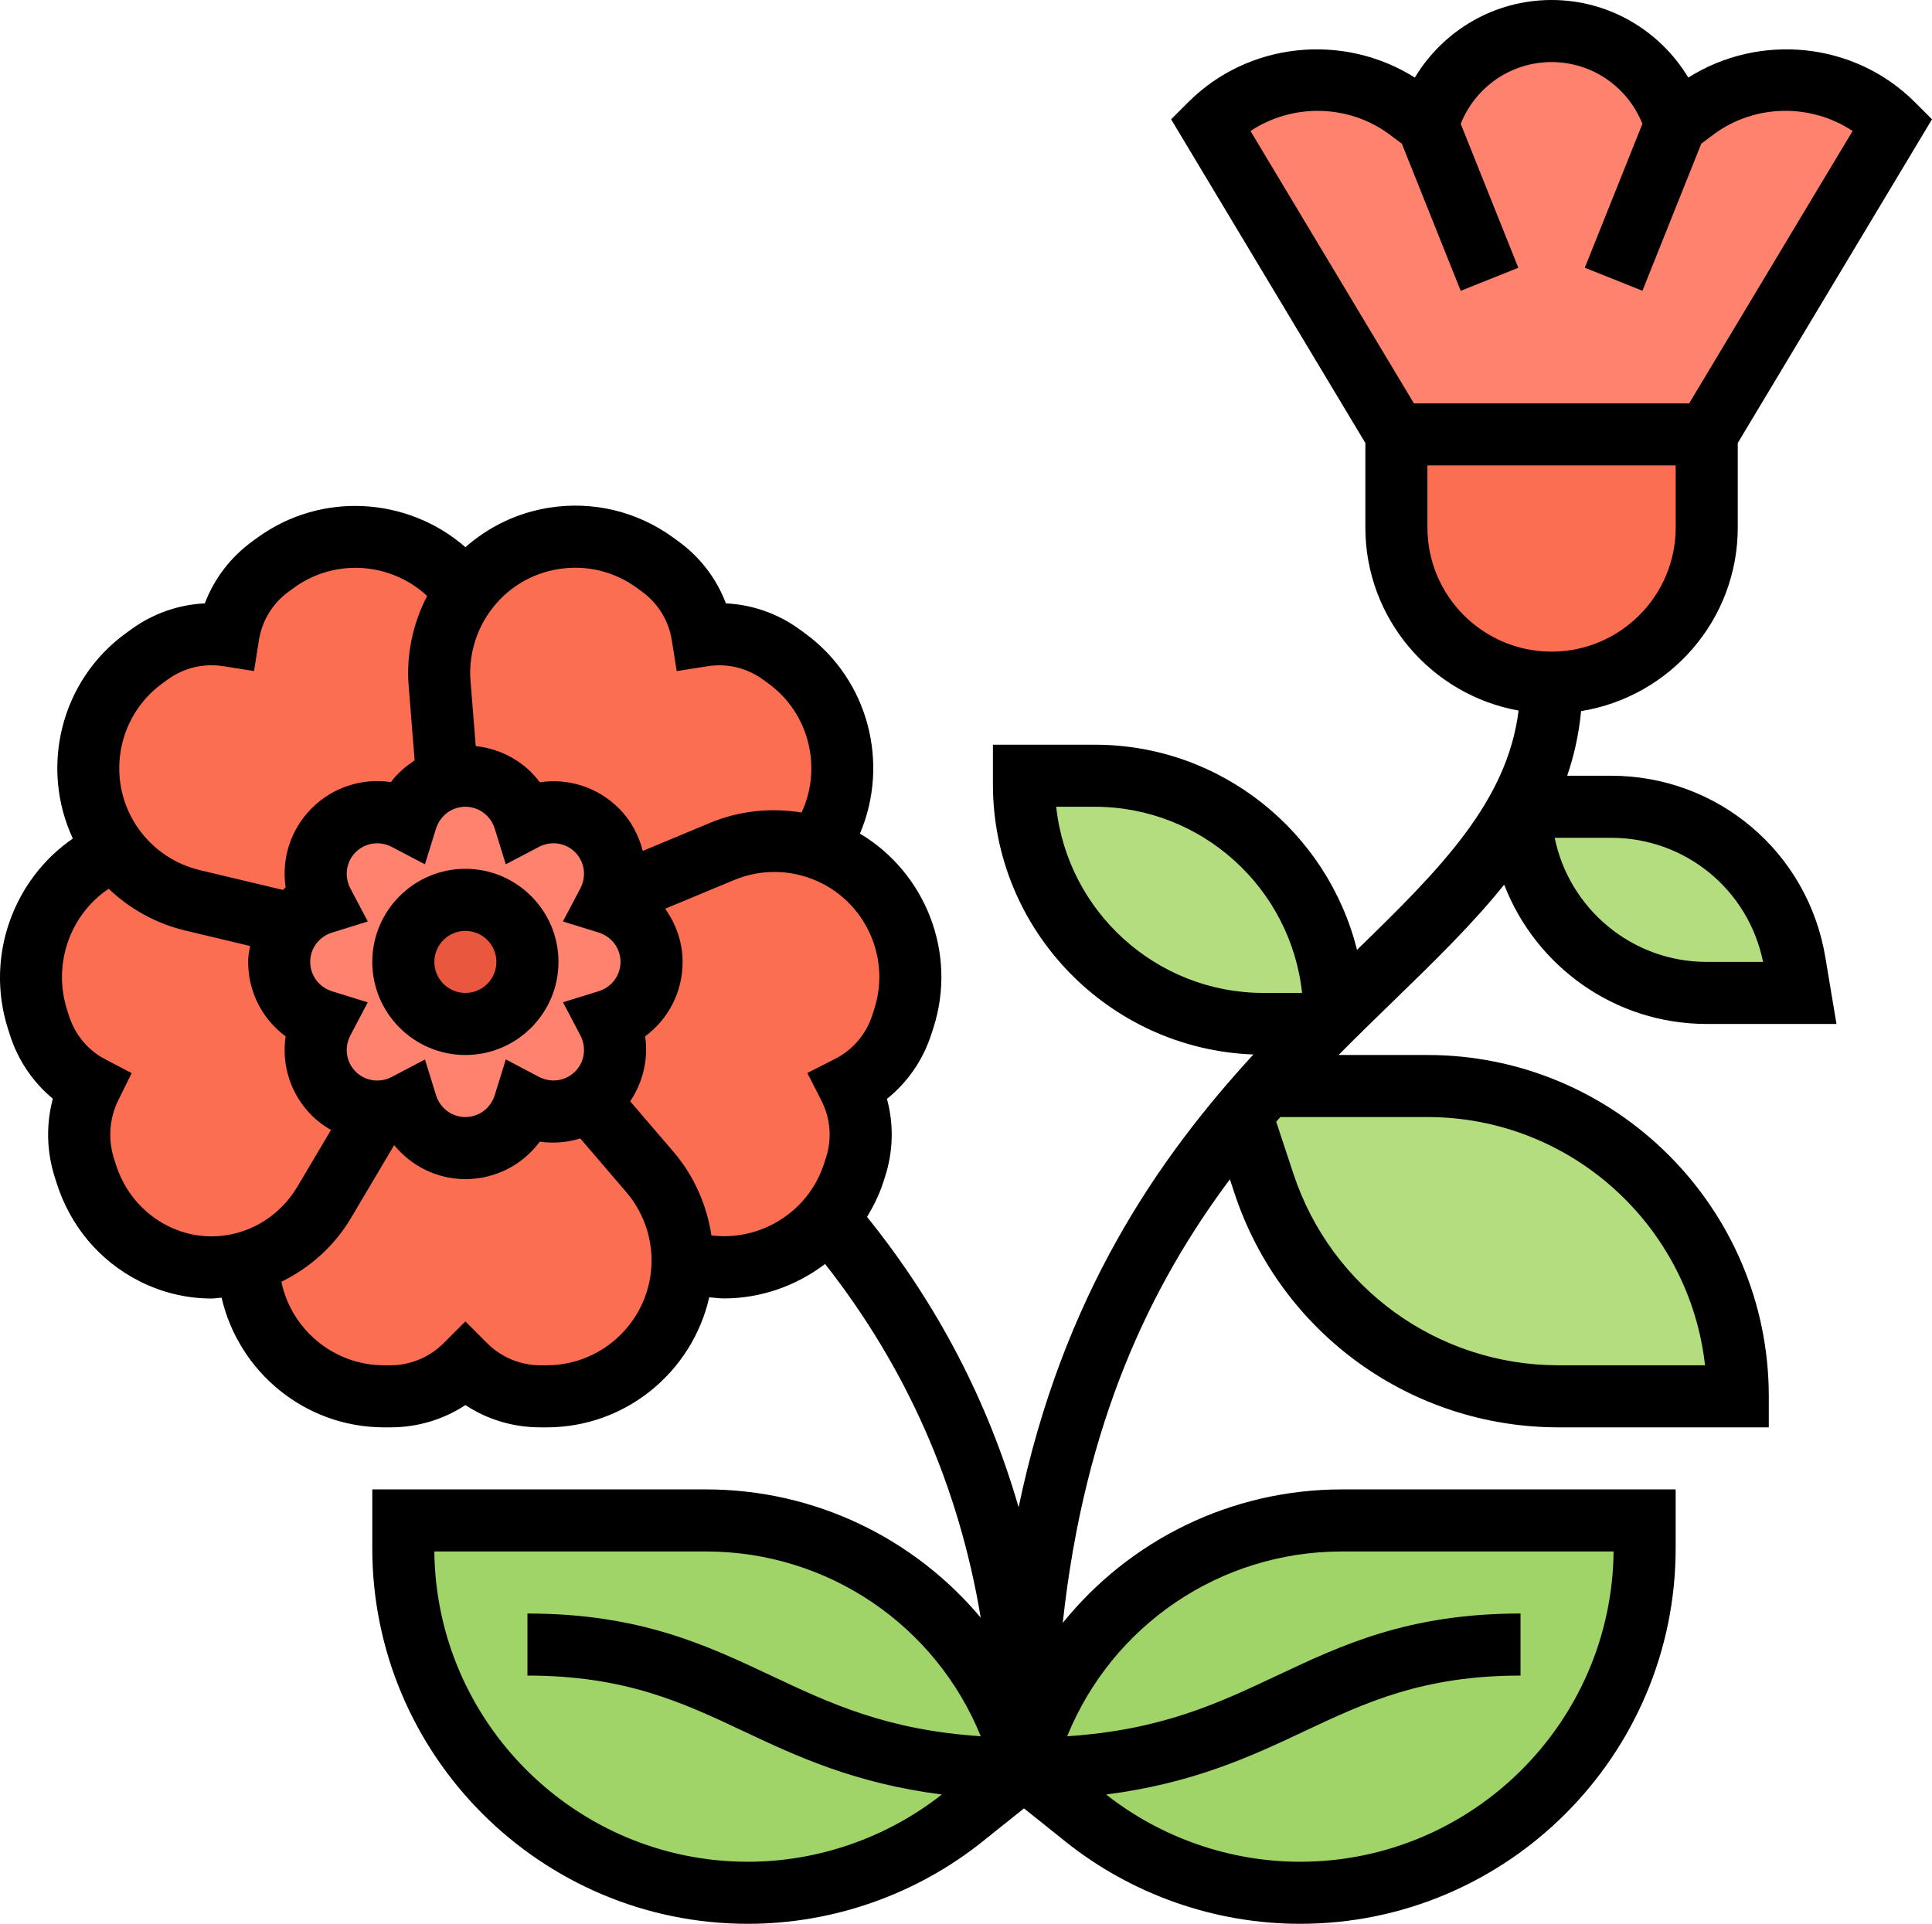 <?xml version="1.0" ?><svg id="Layer_5" style="enable-background:new 0 0 62.255 62;" version="1.1" viewBox="0 0 62.255 62" xml:space="preserve" xmlns="http://www.w3.org/2000/svg" xmlns:xlink="http://www.w3.org/1999/xlink"><g><g><g><path d="M54.996,14v3c0,2.76-2.24,5-5,5c-2.76,0-5-2.24-5-5v-3H54.996z" style="fill:#FC6E51;"/></g><g><path d="M53.996,4l0.61-0.45c0.87-0.66,1.9-0.98,2.93-0.98c1.26,0,2.51,0.48,3.46,1.43l-6,10h-10l-6-10     c0.95-0.95,2.2-1.43,3.46-1.43c1.03,0,2.06,0.32,2.93,0.98L45.996,4l0.05-0.15c0.29-0.85,0.83-1.56,1.52-2.06     c0.69-0.5,1.53-0.79,2.43-0.79c1.79,0,3.38,1.15,3.95,2.85L53.996,4z" style="fill:#FF826E;"/></g><g><path d="M34.956,58.57L32.996,57c1.18-4.7,5.4-8,10.25-8h9.75v0.9c0,3.06-1.24,5.84-3.25,7.85     c-2.01,2.01-4.79,3.25-7.85,3.25C39.366,61,36.926,60.14,34.956,58.57z" style="fill:#A0D468;"/></g><g><path d="M32.996,57l-1.96,1.57c-1.97,1.57-4.41,2.43-6.94,2.43c-3.06,0-5.84-1.24-7.85-3.25     s-3.25-4.79-3.25-7.85V49h9.75C27.596,49,31.816,52.3,32.996,57z" style="fill:#A0D468;"/></g><g><path d="M57.836,31.01l0.16,0.99h-3c-3.31,0-6-2.69-6-6h2.92C54.846,26,57.346,28.12,57.836,31.01z" style="fill:#B4DD7F;"/></g><g><path d="M35.276,25c4.26,0,7.72,3.46,7.72,7.72c-0.09,0.09-0.19,0.19-0.28,0.28h-2     c-4.26,0-7.72-3.46-7.72-7.72V25H35.276z" style="fill:#B4DD7F;"/></g><g><path d="M55.996,45h-5.77c-4.32,0-8.14-2.77-9.5-6.86l-0.73-2.21c0.27-0.32,0.54-0.63,0.81-0.93h5.19     C51.516,35,55.996,39.48,55.996,45z" style="fill:#B4DD7F;"/></g><g><path d="M26.326,27.33v-0.01c1.41-1.96,0.97-4.69-0.98-6.11l-0.17-0.12c-0.73-0.53-1.64-0.75-2.54-0.61     c-0.14-0.89-0.63-1.69-1.36-2.23l-0.17-0.12c-1.96-1.42-4.69-0.98-6.11,0.96c-1.42-1.95-4.16-2.38-6.11-0.96l-0.17,0.12     c-0.73,0.54-1.22,1.34-1.36,2.23c-0.18-0.03-0.36-0.04-0.53-0.04c-0.72,0-1.42,0.22-2.01,0.65l-0.17,0.12     c-1.96,1.43-2.39,4.16-0.97,6.12c0.02,0.02,0.03,0.04,0.05,0.06c-2.1,0.82-3.22,3.22-2.52,5.44l0.06,0.2     c0.27,0.86,0.86,1.58,1.65,1.99c-0.4,0.8-0.47,1.74-0.2,2.6l0.06,0.2c0.71,2.25,3.02,3.51,5.22,2.85     c0.03,2.4,1.98,4.33,4.38,4.33h0.21c0.9,0,1.77-0.36,2.41-1c0.64,0.64,1.51,1,2.41,1h0.21c2.42,0,4.37-1.95,4.38-4.37     c1.76,0.56,3.6-0.04,4.71-1.37c0.35-0.41,0.62-0.9,0.8-1.44l0.06-0.2c0.28-0.86,0.2-1.8-0.21-2.6c0.81-0.41,1.42-1.13,1.7-1.99     l0.06-0.2C29.866,30.54,28.616,28.07,26.326,27.33z" style="fill:#FC6E51;"/></g><g><path d="M13.096,35.59c-0.29,0.16-0.61,0.23-0.92,0.23c-0.52,0.01-1.03-0.18-1.42-0.58     c-0.64-0.63-0.75-1.58-0.35-2.34c-0.81-0.25-1.41-1-1.41-1.9c0-0.46,0.16-0.89,0.42-1.22c0.25-0.32,0.6-0.56,0.99-0.68     c-0.4-0.76-0.29-1.71,0.35-2.34c0.63-0.64,1.58-0.75,2.34-0.35c0.19-0.63,0.69-1.13,1.32-1.32c0.18-0.06,0.38-0.09,0.58-0.09     c0.9,0,1.65,0.6,1.9,1.41c0.76-0.4,1.71-0.29,2.34,0.35c0.6,0.59,0.73,1.45,0.42,2.18c-0.02,0.06-0.04,0.11-0.07,0.16     c0.81,0.25,1.41,1,1.41,1.9s-0.6,1.65-1.41,1.9c0.4,0.76,0.29,1.71-0.35,2.34c-0.08,0.08-0.17,0.16-0.27,0.23     c-0.61,0.43-1.41,0.47-2.07,0.12c-0.25,0.81-1,1.41-1.9,1.41C14.096,37,13.346,36.4,13.096,35.59z" style="fill:#FF826E;"/></g><g><circle cx="14.996" cy="31" r="2" style="fill:#E9573F;"/></g></g><g><path d="M17.996,31c0-1.654-1.346-3-3-3s-3,1.346-3,3s1.346,3,3,3S17.996,32.654,17.996,31z M13.996,31c0-0.551,0.449-1,1-1    s1,0.449,1,1s-0.449,1-1,1S13.996,31.551,13.996,31z"/><path d="M48.469,28.51c1.012,2.622,3.552,4.49,6.527,4.49h4.181l-0.359-2.151C58.253,27.46,55.349,25,51.913,25h-1.414    c0.226-0.655,0.378-1.347,0.449-2.083c2.856-0.459,5.048-2.933,5.048-5.917v-2.723l6.259-10.432l-0.552-0.552    c-1.948-1.948-5.004-2.241-7.301-0.793C53.482,0.975,51.832,0,49.996,0c-1.837,0-3.486,0.975-4.406,2.5    c-2.299-1.448-5.353-1.155-7.301,0.793l-0.552,0.552l6.259,10.432V17c0,2.946,2.135,5.397,4.938,5.9    c-0.368,2.936-2.514,5.097-5.207,7.711C42.779,26.82,39.355,24,35.274,24h-3.279v1.279c0,4.698,3.736,8.53,8.393,8.705    c-3.063,3.335-6.14,7.753-7.565,14.592c-0.992-3.424-2.622-6.552-4.884-9.357c0.204-0.34,0.385-0.698,0.513-1.09l0.064-0.197    c0.269-0.828,0.288-1.697,0.064-2.518c0.664-0.533,1.159-1.247,1.428-2.075l0.063-0.195c0.79-2.431-0.254-5.021-2.361-6.279    c0.96-2.255,0.285-4.961-1.777-6.459l-0.167-0.122c-0.704-0.512-1.524-0.798-2.375-0.839c-0.301-0.795-0.827-1.487-1.531-1.999    l-0.167-0.122c-1.163-0.845-2.586-1.186-4.004-0.961c-1.016,0.161-1.937,0.608-2.692,1.271c-1.847-1.613-4.633-1.808-6.699-0.309    l-0.166,0.121c-0.704,0.512-1.23,1.204-1.532,1.999c-0.85,0.041-1.67,0.327-2.375,0.839l-0.166,0.121    c-2.114,1.536-2.776,4.334-1.712,6.62c-1.9,1.304-2.831,3.778-2.096,6.112l0.062,0.195c0.261,0.828,0.743,1.542,1.39,2.076    c-0.22,0.82-0.203,1.689,0.058,2.516l0.062,0.196c0.438,1.39,1.383,2.513,2.659,3.164c0.737,0.375,1.532,0.564,2.333,0.564    c0.109,0,0.217-0.02,0.326-0.027C7.69,44.208,9.826,46,12.376,46h0.206c0.871,0,1.703-0.25,2.414-0.717    C15.707,45.75,16.539,46,17.41,46h0.206c2.557,0,4.694-1.797,5.238-4.192c0.159,0.014,0.318,0.037,0.476,0.037    c1.188,0,2.329-0.405,3.257-1.11c2.615,3.33,4.306,7.139,5.015,11.398C29.46,49.579,26.261,48,22.75,48H11.996v1.896    C11.996,56.57,17.426,62,24.1,62c2.738,0,5.424-0.942,7.562-2.653l1.334-1.067l1.334,1.067C36.467,61.058,39.153,62,41.891,62    c6.674,0,12.104-5.43,12.104-12.104V48H43.242c-3.59,0-6.856,1.647-8.997,4.303c0.704-6.494,2.854-10.907,5.386-14.296    l0.147,0.445C41.27,42.967,45.467,46,50.222,46h6.774v-1c0-6.065-4.935-11-11-11h-2.864c0.597-0.602,1.189-1.179,1.765-1.737    C46.212,30.987,47.452,29.779,48.469,28.51z M56.812,31h-1.816c-2.415,0-4.435-1.721-4.899-4h1.817    C54.307,27,56.338,28.671,56.812,31z M44.79,4.345l0.382,0.287l1.896,4.74l1.857-0.743L47.069,3.99    C47.547,2.795,48.696,2,49.996,2c1.3,0,2.449,0.795,2.927,1.99l-1.856,4.638l1.857,0.743l1.896-4.74l0.382-0.287    c1.331-0.998,3.147-1.017,4.494-0.123L54.429,13h-8.868l-5.266-8.778C41.642,3.328,43.459,3.347,44.79,4.345z M45.996,17v-2h8v2    c0,2.206-1.794,4-4,4S45.996,19.206,45.996,17z M34.034,26h1.24c3.462,0,6.322,2.632,6.683,6h-1.24    C37.254,32,34.395,29.368,34.034,26z M18.002,18.339c0.894-0.141,1.786,0.073,2.515,0.604l0.167,0.122    c0.522,0.379,0.865,0.938,0.965,1.575l0.156,0.988l0.988-0.156c0.638-0.103,1.276,0.052,1.796,0.431l0.167,0.122    c1.327,0.964,1.742,2.725,1.073,4.161c-0.989-0.163-2.008-0.058-2.942,0.331l-2.175,0.906c-0.13-0.504-0.378-0.981-0.767-1.369    c-0.685-0.685-1.628-0.983-2.55-0.842c-0.487-0.659-1.233-1.075-2.065-1.168l-0.168-2.091c-0.064-0.804,0.161-1.606,0.635-2.258    C16.327,18.96,17.11,18.48,18.002,18.339z M12.628,34.705c-0.391,0.205-0.86,0.139-1.168-0.169    c-0.307-0.308-0.375-0.777-0.169-1.169l0.559-1.064l-1.148-0.356C10.279,31.815,9.996,31.435,9.996,31    c0-0.435,0.284-0.815,0.707-0.946l1.149-0.357l-0.561-1.064c-0.206-0.392-0.138-0.861,0.169-1.168    c0.307-0.307,0.777-0.376,1.169-0.169l1.064,0.559l0.356-1.148C14.181,26.284,14.561,26,14.996,26s0.815,0.284,0.946,0.706    l0.356,1.148l1.064-0.559c0.391-0.207,0.861-0.138,1.169,0.169c0.307,0.308,0.375,0.777,0.169,1.168l-0.561,1.064l1.149,0.357    c0.422,0.131,0.707,0.512,0.707,0.946c0,0.435-0.284,0.815-0.706,0.946l-1.148,0.356l0.559,1.064    c0.206,0.392,0.138,0.861-0.169,1.169c-0.308,0.308-0.777,0.375-1.168,0.169l-1.064-0.561l-0.356,1.149    C15.811,35.716,15.431,36,14.996,36s-0.815-0.284-0.946-0.707l-0.356-1.149L12.628,34.705z M5.235,22.022l0.166-0.121    c0.521-0.378,1.16-0.532,1.797-0.431l0.988,0.156l0.156-0.988c0.101-0.637,0.443-1.196,0.966-1.576l0.166-0.121    c1.328-0.964,3.131-0.814,4.289,0.265c-0.46,0.889-0.676,1.891-0.595,2.9l0.193,2.4c-0.289,0.191-0.556,0.417-0.765,0.699    c-0.918-0.137-1.865,0.157-2.55,0.842s-0.98,1.631-0.842,2.551c-0.032,0.024-0.056,0.057-0.088,0.082l-2.678-0.638    c-0.784-0.187-1.477-0.649-1.951-1.301C3.392,25.236,3.727,23.118,5.235,22.022z M5.39,39.5c-0.794-0.405-1.384-1.109-1.66-1.983    l-0.062-0.196c-0.192-0.61-0.141-1.289,0.142-1.861l0.433-0.875l-0.864-0.454c-0.553-0.291-0.965-0.789-1.159-1.403l-0.062-0.195    c-0.471-1.495,0.126-3.079,1.344-3.89c0.686,0.656,1.538,1.124,2.472,1.347l2.082,0.496C8.027,30.655,7.996,30.824,7.996,31    c0,0.969,0.46,1.847,1.208,2.399c-0.138,0.919,0.157,1.865,0.842,2.55c0.188,0.188,0.398,0.34,0.619,0.468l-1.078,1.819    c-0.406,0.686-1.035,1.199-1.772,1.445C7.01,39.951,6.149,39.887,5.39,39.5z M17.616,44H17.41c-0.635,0-1.258-0.258-1.707-0.707    l-0.707-0.707l-0.707,0.707C13.839,43.742,13.217,44,12.582,44h-0.206c-1.626,0-2.99-1.158-3.309-2.692    c0.921-0.449,1.707-1.151,2.241-2.051l1.393-2.352C13.256,37.579,14.08,38,14.996,38c0.969,0,1.847-0.46,2.399-1.208    c0.438,0.065,0.883,0.026,1.304-0.102l1.483,1.731c0.524,0.612,0.813,1.393,0.813,2.199C20.996,42.484,19.48,44,17.616,44z     M22.924,39.815c-0.15-0.991-0.565-1.928-1.223-2.696l-1.395-1.627c0.416-0.62,0.591-1.362,0.482-2.093    c0.748-0.552,1.208-1.43,1.208-2.399c0-0.636-0.214-1.223-0.562-1.714l2.222-0.925c0.746-0.311,1.577-0.344,2.343-0.094    c1.772,0.576,2.746,2.486,2.17,4.259l-0.063,0.195c-0.199,0.613-0.625,1.112-1.2,1.405l-0.891,0.454l0.454,0.891    c0.293,0.575,0.344,1.229,0.146,1.841l-0.064,0.197C26.043,39.07,24.496,40.008,22.924,39.815z M13.996,50h8.753    c3.938,0,7.408,2.391,8.854,5.955c-3.039-0.201-4.858-1.059-6.769-1.96C22.754,53.015,20.603,52,16.996,52v2    c3.159,0,5.018,0.876,6.986,1.804c1.694,0.799,3.576,1.674,6.367,2.028C28.574,59.229,26.359,60,24.1,60    C18.564,60,14.053,55.523,13.996,50z M43.242,50h8.753c-0.057,5.523-4.567,10-10.104,10c-2.259,0-4.474-0.771-6.249-2.168    c2.79-0.354,4.672-1.229,6.367-2.028C43.978,54.876,45.837,54,48.996,54v-2c-3.607,0-5.758,1.015-7.839,1.996    c-1.911,0.901-3.73,1.758-6.769,1.96C35.834,52.391,39.304,50,43.242,50z M54.941,44h-4.719c-3.89,0-7.324-2.481-8.545-6.175    l-0.554-1.675c0.044-0.051,0.089-0.099,0.134-0.15h4.739C50.62,36,54.441,39.506,54.941,44z"/></g></g></svg>